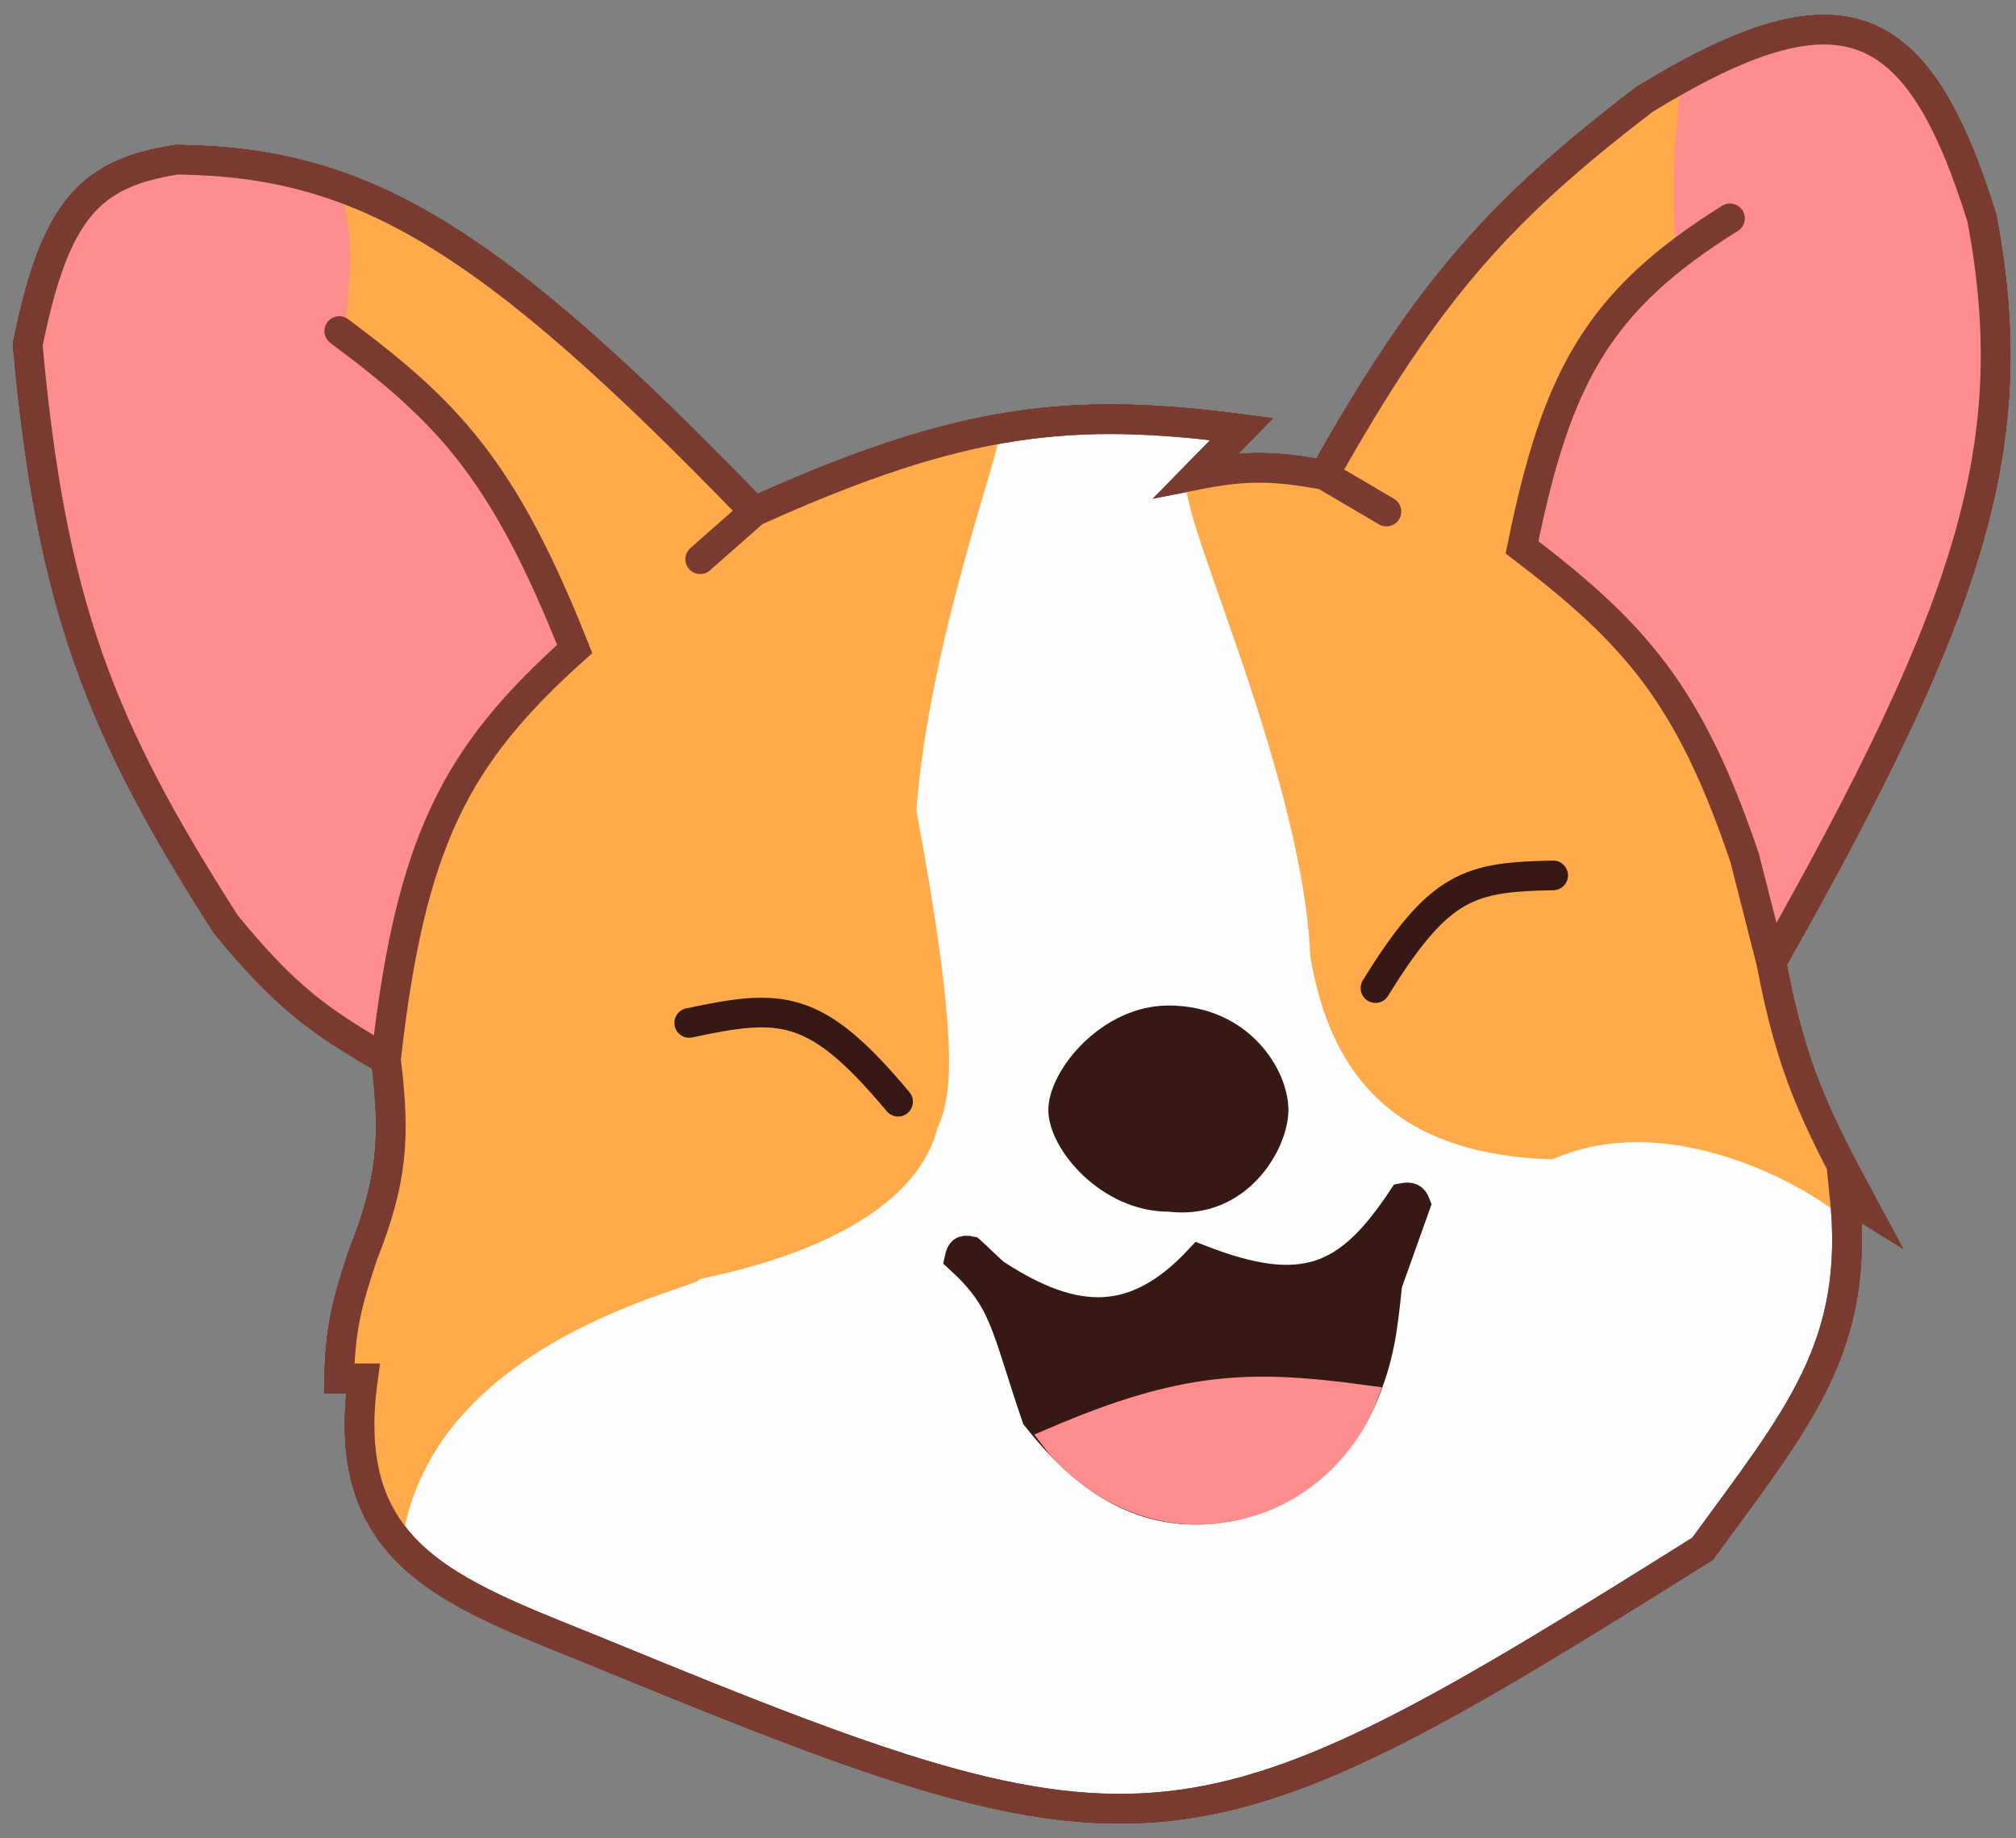 <svg width="68" height="62" viewBox="0 0 68 62" fill="none" xmlns="http://www.w3.org/2000/svg">
<rect x="0" y="0" width="68" height="62" fill="#808080" stroke="none"/>
<path d="M57.426 52.235C40.182 63.051 38.732 63.349 20.651 55.913C15.468 53.781 11.377 52.686 12.246 46.487H11.442C11.477 44.868 11.691 43.953 12.246 42.315C13.242 39.798 13.341 38.351 13.018 35.733C10.817 34.471 9.608 33.615 7.61 31.159C3.373 24.544 1.728 20.382 0.935 11.628C1.853 7.077 3.02 5.838 5.972 5.386C12.194 5.463 16.409 7.901 25.441 17.253C32.526 14.05 36.196 13.73 41.882 14.471L40.368 16.017C42.045 15.685 42.986 15.714 44.663 16.017C48.144 9.827 50.547 7.113 55.479 3.346C62.104 -0.698 64.679 0.389 66.852 7.364C68.256 14.899 66.594 20.359 59.744 32.457C60.424 36.042 61.198 37.617 62.865 40.708L62.216 40.306C62.754 45.406 60.645 47.823 57.426 52.235Z" fill="#FEFEFE"/>
<path d="M58.353 7.364C53.899 10.144 52.509 12.705 51.338 18.458C55.148 21.368 56.98 23.409 58.848 28.934L59.744 32.457M59.744 32.457C60.424 36.042 61.198 37.617 62.865 40.708L62.216 40.306C62.754 45.406 60.645 47.823 57.426 52.235C40.182 63.051 38.732 63.349 20.651 55.913C15.468 53.781 11.377 52.686 12.246 46.487H11.442C11.477 44.868 11.691 43.953 12.246 42.315C13.242 39.798 13.341 38.351 13.018 35.733M59.744 32.457C66.594 20.359 68.256 14.899 66.852 7.364C64.679 0.389 62.104 -0.698 55.479 3.346C50.547 7.113 48.144 9.827 44.663 16.017M44.663 16.017L46.765 17.253M44.663 16.017C42.986 15.714 42.045 15.685 40.368 16.017L41.882 14.471C36.196 13.73 32.526 14.05 25.441 17.253M25.441 17.253L23.618 18.86M25.441 17.253C16.409 7.901 12.194 5.463 5.972 5.386C3.02 5.838 1.853 7.077 0.935 11.628C1.728 20.382 3.373 24.544 7.61 31.159C9.608 33.615 10.817 34.471 13.018 35.733M13.018 35.733C13.844 28.412 15.345 25.504 19.384 21.888C16.971 15.794 15.078 13.874 11.442 11.165" stroke="#793A30" stroke-linecap="round"/>
<path d="M62.494 40.121C62.494 40.121 62.171 40.836 62.107 41.06C62.125 41.085 62.131 41.102 62.123 41.11C62.091 41.145 62.089 41.121 62.107 41.06C61.752 40.58 56.707 37.191 52.358 39.101C47.228 38.947 44.9 36.444 44.2 32.272C43.91 25.749 39.286 16.449 40.12 16.171C42.469 15.8 44.509 15.708 46.517 17.048C45.885 16.605 45.629 16.19 44.756 15.924C48.279 9.743 51.28 6.425 56.808 2.635C56.409 4.761 56.491 6.455 56.561 8.414C53.687 11.196 52.574 13.402 51.245 18.396C56.483 22.563 58.154 25.764 59.62 32.735L62.494 40.121Z" fill="#FFAB4B"/>
<path d="M23.587 43.15C23.587 43.44 14.625 45.158 13.575 51.926C11.813 51.123 12.307 46.932 12.307 46.642C12.307 46.503 11.72 46.456 11.535 46.24C11.751 43.922 13.08 40.307 13.173 38.669C13.604 38.669 11.875 30.541 16.665 24.762C17.451 23.813 18.466 22.617 19.354 21.796C19.69 21.484 15.336 12.648 11.226 11.165C11.442 9.249 11.259 6.673 11.442 6.529C11.799 6.25 16.387 8.662 19.354 11.659C20.559 12.741 24.729 15.918 25.349 17.377C24.051 18.18 23.579 18.78 23.742 18.674C23.618 19.045 23.341 19.063 23.742 18.829C24.745 16.853 30.819 15.12 33.693 14.657C33.824 15.024 31.336 21.623 30.911 27.327C32.425 35.517 32.076 36.996 31.622 38.051C30.571 42.068 23.587 43.077 23.587 43.15Z" fill="#FFAB4B"/>
<path d="M56.715 2.79C63.459 -1.43 65.214 2.79 66.635 7.178C67.179 9.883 67.551 11.296 67.161 13.946C67.007 17.622 64.211 25.615 59.744 32.21C59.091 29.448 58.705 27.95 57.457 25.349C54.914 21.417 53.743 20.393 51.431 18.427C52.925 12.778 53.594 10.67 58.384 7.364C58.058 7.364 56.53 8.445 56.53 8.445C56.395 6.331 56.455 4.752 56.715 2.79Z" fill="#FF8D8D"/>
<path d="M19.384 21.795C15.877 24.911 14.44 27.512 12.864 35.702C7.332 31.87 4.906 28.354 2.264 19.478C0.224 11.752 0.947 9.411 3.191 6.375C6.155 5.091 8.353 5.183 11.442 6.375C12.002 8.033 11.8 9.15 11.659 10.887C11.659 10.887 11.659 11.154 11.514 11.194C11.546 11.297 11.504 11.319 11.504 11.319C14.806 13.489 16.686 16.105 19.384 21.795Z" fill="#FF8D8D"/>
<path d="M58.353 7.364C53.899 10.144 52.509 12.705 51.338 18.458C55.148 21.368 56.98 23.409 58.848 28.934L59.744 32.457M59.744 32.457C60.424 36.042 61.198 37.617 62.865 40.708L62.216 40.306C62.754 45.406 60.645 47.823 57.426 52.235C40.182 63.051 38.732 63.349 20.651 55.913C15.468 53.781 11.377 52.686 12.246 46.487H11.442C11.477 44.868 11.691 43.953 12.246 42.315C13.242 39.798 13.341 38.351 13.018 35.733M59.744 32.457C66.594 20.359 68.256 14.899 66.852 7.364C64.679 0.389 62.104 -0.698 55.479 3.346C50.547 7.113 48.144 9.827 44.663 16.017M44.663 16.017L46.765 17.253M44.663 16.017C42.986 15.714 42.045 15.685 40.368 16.017L41.882 14.471C36.196 13.73 32.526 14.05 25.441 17.253M25.441 17.253L23.618 18.86M25.441 17.253C16.409 7.901 12.194 5.463 5.972 5.386C3.02 5.838 1.853 7.077 0.935 11.628C1.728 20.382 3.373 24.544 7.61 31.159C9.608 33.615 10.817 34.471 13.018 35.733M13.018 35.733C13.844 28.412 15.345 25.504 19.384 21.888C16.971 15.794 15.078 13.874 11.442 11.165" stroke="#793A30" stroke-linecap="round"/>
<path d="M57.426 52.235C40.182 63.051 38.732 63.349 20.651 55.913C15.468 53.781 11.377 52.686 12.246 46.487H11.442C11.477 44.868 11.691 43.953 12.246 42.315C13.242 39.798 13.341 38.351 13.018 35.733C10.817 34.471 9.608 33.615 7.61 31.159C3.373 24.544 1.728 20.382 0.935 11.628C1.853 7.077 3.02 5.838 5.972 5.386C12.194 5.463 16.409 7.901 25.441 17.253C32.526 14.05 36.196 13.73 41.882 14.471L40.368 16.017C42.045 15.685 42.986 15.714 44.663 16.017C48.144 9.827 50.547 7.113 55.479 3.346C62.104 -0.698 64.679 0.389 66.852 7.364C68.256 14.899 66.594 20.359 59.744 32.457C60.424 36.042 61.198 37.617 62.865 40.708L62.216 40.306C62.754 45.406 60.645 47.823 57.426 52.235Z" fill="#FEFEFE"/>
<path d="M58.353 7.364C53.899 10.144 52.509 12.705 51.338 18.458C55.148 21.368 56.98 23.409 58.848 28.934L59.744 32.457M59.744 32.457C60.424 36.042 61.198 37.617 62.865 40.708L62.216 40.306C62.754 45.406 60.645 47.823 57.426 52.235C40.182 63.051 38.732 63.349 20.651 55.913C15.468 53.781 11.377 52.686 12.246 46.487H11.442C11.477 44.868 11.691 43.953 12.246 42.315C13.242 39.798 13.341 38.351 13.018 35.733M59.744 32.457C66.594 20.359 68.256 14.899 66.852 7.364C64.679 0.389 62.104 -0.698 55.479 3.346C50.547 7.113 48.144 9.827 44.663 16.017M44.663 16.017L46.765 17.253M44.663 16.017C42.986 15.714 42.045 15.685 40.368 16.017L41.882 14.471C36.196 13.73 32.526 14.05 25.441 17.253M25.441 17.253L23.618 18.86M25.441 17.253C16.409 7.901 12.194 5.463 5.972 5.386C3.02 5.838 1.853 7.077 0.935 11.628C1.728 20.382 3.373 24.544 7.61 31.159C9.608 33.615 10.817 34.471 13.018 35.733M13.018 35.733C13.844 28.412 15.345 25.504 19.384 21.888C16.971 15.794 15.078 13.874 11.442 11.165" stroke="#793A30" stroke-linecap="round"/>
<path d="M62.494 40.121C62.494 40.121 62.171 40.836 62.107 41.06C62.125 41.085 62.131 41.102 62.123 41.11C62.091 41.145 62.089 41.121 62.107 41.06C61.752 40.58 56.707 37.191 52.358 39.101C47.228 38.947 44.9 36.444 44.2 32.272C43.91 25.749 39.286 16.449 40.12 16.171C42.469 15.8 44.509 15.708 46.517 17.048C45.885 16.605 45.629 16.19 44.756 15.924C48.279 9.743 51.28 6.425 56.808 2.635C56.409 4.761 56.491 6.455 56.561 8.414C53.687 11.196 52.574 13.402 51.245 18.396C56.483 22.563 58.154 25.764 59.62 32.735L62.494 40.121Z" fill="#FFAB4B"/>
<path d="M23.587 43.15C23.587 43.44 14.625 45.158 13.575 51.926C11.813 51.123 12.307 46.932 12.307 46.642C12.307 46.503 11.72 46.456 11.535 46.24C11.751 43.922 13.08 40.307 13.173 38.669C13.604 38.669 11.875 30.541 16.665 24.762C17.451 23.813 18.466 22.617 19.354 21.796C19.69 21.484 15.336 12.648 11.226 11.165C11.442 9.249 11.259 6.673 11.442 6.529C11.799 6.25 16.387 8.662 19.354 11.659C20.559 12.741 24.729 15.918 25.349 17.377C24.051 18.18 23.579 18.78 23.742 18.674C23.618 19.045 23.341 19.063 23.742 18.829C24.745 16.853 30.819 15.12 33.693 14.657C33.824 15.024 31.336 21.623 30.911 27.327C32.425 35.517 32.076 36.996 31.622 38.051C30.571 42.068 23.587 43.077 23.587 43.15Z" fill="#FFAB4B"/>
<path d="M56.715 2.79C63.459 -1.43 65.214 2.79 66.635 7.178C67.179 9.883 67.551 11.296 67.161 13.946C67.007 17.622 64.211 25.615 59.744 32.21C59.091 29.448 58.705 27.95 57.457 25.349C54.914 21.417 53.743 20.393 51.431 18.427C52.925 12.778 53.594 10.67 58.384 7.364C58.058 7.364 56.53 8.445 56.53 8.445C56.395 6.331 56.455 4.752 56.715 2.79Z" fill="#FF8D8D"/>
<path d="M19.384 21.795C15.877 24.911 14.44 27.512 12.864 35.702C7.332 31.87 4.906 28.354 2.264 19.478C0.224 11.752 0.947 9.411 3.191 6.375C6.155 5.091 8.353 5.183 11.442 6.375C12.002 8.033 11.8 9.15 11.659 10.887C11.659 10.887 11.659 11.154 11.514 11.194C11.546 11.297 11.504 11.319 11.504 11.319C14.806 13.489 16.686 16.105 19.384 21.795Z" fill="#FF8D8D"/>
<path d="M58.353 7.364C53.899 10.144 52.509 12.705 51.338 18.458C55.148 21.368 56.98 23.409 58.848 28.934L59.744 32.457M59.744 32.457C60.424 36.042 61.198 37.617 62.865 40.708L62.216 40.306C62.754 45.406 60.645 47.823 57.426 52.235C40.182 63.051 38.732 63.349 20.651 55.913C15.468 53.781 11.377 52.686 12.246 46.487H11.442C11.477 44.868 11.691 43.953 12.246 42.315C13.242 39.798 13.341 38.351 13.018 35.733M59.744 32.457C66.594 20.359 68.256 14.899 66.852 7.364C64.679 0.389 62.104 -0.698 55.479 3.346C50.547 7.113 48.144 9.827 44.663 16.017M44.663 16.017L46.765 17.253M44.663 16.017C42.986 15.714 42.045 15.685 40.368 16.017L41.882 14.471C36.196 13.73 32.526 14.05 25.441 17.253M25.441 17.253L23.618 18.86M25.441 17.253C16.409 7.901 12.194 5.463 5.972 5.386C3.02 5.838 1.853 7.077 0.935 11.628C1.728 20.382 3.373 24.544 7.61 31.159C9.608 33.615 10.817 34.471 13.018 35.733M13.018 35.733C13.844 28.412 15.345 25.504 19.384 21.888C16.971 15.794 15.078 13.874 11.442 11.165" stroke="#793A30" stroke-linecap="round"/>
<path d="M39.468 40.368L39.439 40.365H39.41C38.448 40.365 37.553 39.915 36.89 39.291C36.211 38.653 35.861 37.918 35.861 37.435C35.861 36.948 36.215 36.189 36.896 35.526C37.562 34.879 38.455 34.412 39.41 34.412C41.826 34.412 42.958 36.335 42.958 37.435C42.958 37.964 42.664 38.78 42.055 39.429C41.463 40.059 40.601 40.502 39.468 40.368Z" fill="#361814" stroke="#361814"/>
<path d="M46.394 33.325C48.561 29.81 49.585 29.58 52.389 29.524" stroke="#361814" stroke-linecap="round"/>
<path d="M30.293 37.157C27.513 33.825 26.355 33.834 23.247 34.499" stroke="#361814" stroke-linecap="round"/>
<path d="M40.986 50.878C43.377 50.608 44.792 49.133 45.93 47.2C46.536 45.762 46.628 44.886 46.792 43.34L46.796 43.306L47.754 40.618C47.67 40.4 47.578 40.352 47.321 40.401C45.507 43.136 44.009 43.857 40.461 42.472C38.328 44.759 36.294 44.749 33.569 42.966C33.368 42.805 32.946 42.38 32.735 42.194C32.48 42.137 32.414 42.212 32.364 42.441C33.925 43.864 33.898 44.682 34.96 47.787C36.481 49.713 38.358 51.174 40.986 50.878Z" fill="#361814" stroke="#361814" stroke-linecap="round"/>
<path d="M45.931 47.2C42.117 46.684 39.907 46.788 35.671 48.591C35.671 48.591 37.803 51.4 41.295 50.847C44.787 50.294 45.931 47.2 45.931 47.2Z" fill="#FF8D8D" stroke="#FF8D8D" stroke-linecap="round"/>
</svg>
